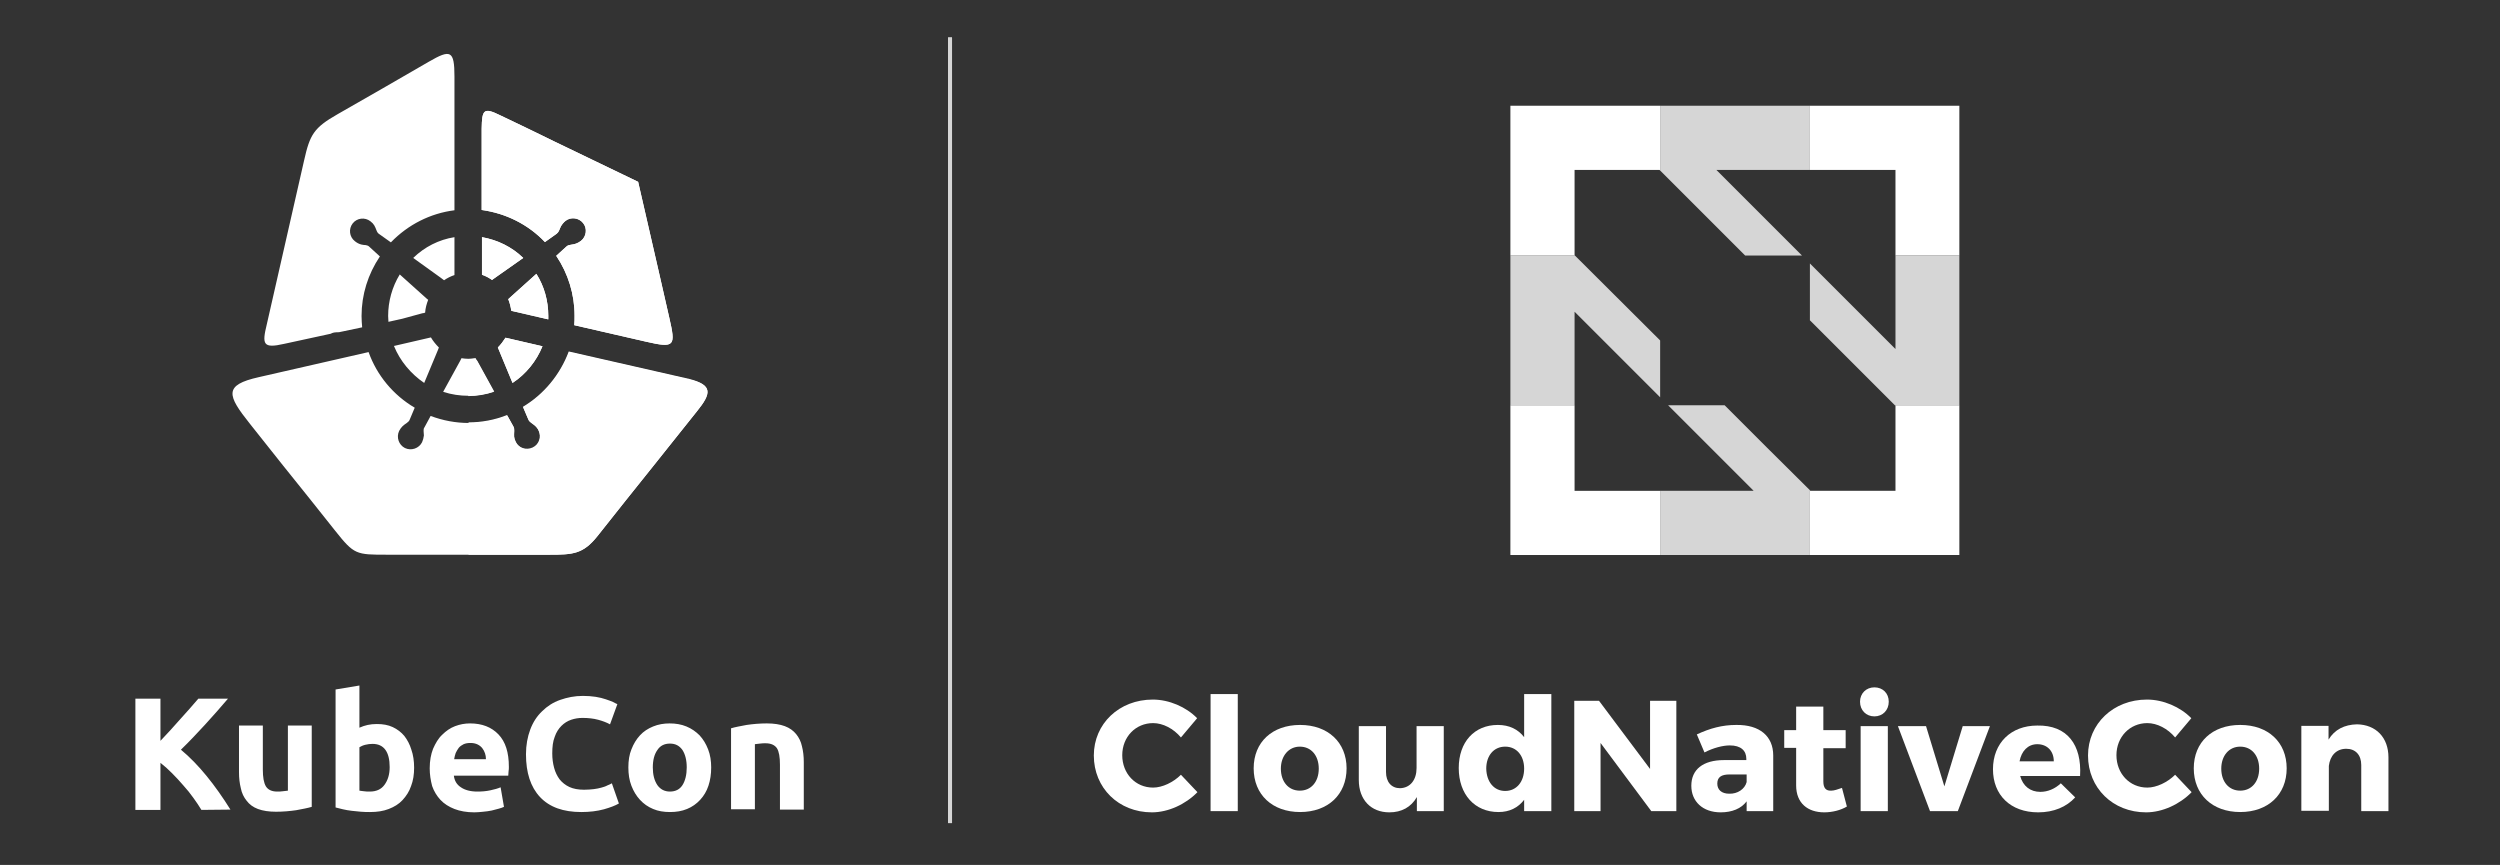 <?xml version="1.0" encoding="utf-8"?>
<!-- Generator: Adobe Illustrator 21.1.0, SVG Export Plug-In . SVG Version: 6.00 Build 0)  -->
<svg version="1.1" id="Layer_1" xmlns="http://www.w3.org/2000/svg" xmlns:xlink="http://www.w3.org/1999/xlink" x="0px" y="0px"
	 viewBox="0 0 818 283" style="enable-background:new 0 0 818 283;" xml:space="preserve">
<rect x="0" y="0" width="818" height="283" fill="#333333" stroke="none"/>
<style type="text/css">
	.st0{fill:#FFFFFF;}
	.st1{opacity:0.8;fill:#FFFFFF;}
	.st2{opacity:0.8;}
	.st3{clip-path:url(#SVGID_2_);fill:#FFFFFF;}
</style>
<g>
	<path class="st0" d="M239.2,238.3c1.3-0.4,3-0.7,5.1-1.1
		c2.1-0.3,4.3-0.5,6.6-0.5s4.3,0.3,5.9,0.9
		c1.6,0.6,2.8,1.5,3.7,2.6s1.6,2.5,1.9,4
		C262.8,245.7,263,247.5,263,249.3v15.6h-7.8v-14.7c0-2.5-0.3-4.3-1-5.4
		c-0.7-1-1.9-1.6-3.7-1.6c-0.6,0-1.2,0-1.8,0.1
		S247.5,243.4,247,243.5v21.3h-7.8V238.3z M224.7,251.1
		c0-2.4-0.5-4.3-1.4-5.7c-1-1.4-2.3-2.1-4.1-2.1
		S216,244,215.1,245.4c-1,1.4-1.5,3.3-1.5,5.7s0.5,4.3,1.5,5.8
		c1,1.4,2.4,2.1,4.1,2.1c1.8,0,3.2-0.7,4.1-2.1
		C224.2,255.5,224.7,253.5,224.7,251.1 M232.7,251.1
		c0,2.2-0.3,4.2-0.9,6c-0.6,1.8-1.5,3.3-2.7,4.6
		s-2.6,2.3-4.3,3s-3.5,1-5.6,1c-2,0-3.9-0.3-5.5-1
		C212,264,210.6,263,209.4,261.7s-2.1-2.8-2.8-4.6c-0.7-1.8-1-3.8-1-6
		s0.3-4.2,1-5.9c0.7-1.8,1.6-3.3,2.8-4.6
		s2.6-2.2,4.3-2.9s3.5-1,5.4-1c2,0,3.8,0.3,5.5,1
		s3.1,1.7,4.3,2.9c1.2,1.3,2.1,2.8,2.8,4.6
		S232.7,249,232.7,251.1 M190.2,265.7c-5.9,0-10.4-1.6-13.5-4.9
		c-3.1-3.3-4.6-8-4.6-14c0-3,0.5-5.7,1.4-8.1
		c0.9-2.4,2.2-4.4,3.9-6c1.6-1.6,3.6-2.9,5.9-3.7
		c2.3-0.8,4.7-1.3,7.4-1.3c1.5,0,2.9,0.1,4.2,0.3
		s2.4,0.5,3.3,0.8c0.9,0.3,1.7,0.6,2.4,0.9
		c0.6,0.3,1.1,0.6,1.4,0.7l-2.4,6.6
		c-1.1-0.6-2.4-1.1-3.9-1.5s-3.2-0.6-5.1-0.6
		c-1.3,0-2.5,0.2-3.7,0.6c-1.2,0.4-2.3,1.1-3.2,2
		s-1.7,2.1-2.2,3.6c-0.6,1.5-0.8,3.3-0.8,5.4
		c0,1.7,0.2,3.2,0.6,4.7c0.4,1.5,1,2.7,1.8,3.8
		C183.9,256,185,256.9,186.3,257.5c1.3,0.6,2.9,0.9,4.8,0.9
		c1.2,0,2.3-0.1,3.2-0.2c0.9-0.1,1.8-0.3,2.5-0.5
		s1.4-0.4,1.9-0.7c0.6-0.2,1.1-0.5,1.5-0.7l2.3,6.6
		c-1.2,0.7-2.8,1.3-4.9,1.9
		C195.4,265.4,192.9,265.7,190.2,265.7 M159,248.4
		c0-0.7-0.1-1.3-0.3-1.9c-0.2-0.6-0.5-1.2-0.9-1.7
		s-0.9-0.9-1.5-1.2s-1.4-0.5-2.3-0.5c-0.9,0-1.6,0.1-2.3,0.4
		c-0.6,0.3-1.2,0.7-1.6,1.2c-0.4,0.5-0.7,1.1-1,1.7
		c-0.2,0.6-0.4,1.3-0.5,2H159z M140.6,251.4c0-2.5,0.4-4.6,1.1-6.4
		c0.8-1.8,1.7-3.4,3-4.6c1.2-1.2,2.6-2.2,4.2-2.8
		C150.5,237,152.1,236.7,153.8,236.7c3.9,0,7,1.2,9.3,3.6
		c2.3,2.4,3.4,5.9,3.4,10.6c0,0.5,0,1-0.1,1.5c0,0.5-0.1,1-0.1,1.4
		h-17.8c0.2,1.6,0.9,2.9,2.3,3.8C152.1,258.5,153.9,259,156.2,259
		c1.4,0,2.8-0.1,4.2-0.4c1.4-0.3,2.5-0.6,3.4-1L164.9,264
		c-0.4,0.2-1,0.4-1.7,0.6c-0.7,0.2-1.5,0.4-2.3,0.6
		c-0.9,0.2-1.8,0.3-2.8,0.4c-1,0.1-2,0.2-2.9,0.2
		c-2.5,0-4.7-0.4-6.5-1.1s-3.4-1.7-4.6-3
		c-1.2-1.3-2.1-2.8-2.7-4.5
		C140.9,255.3,140.6,253.4,140.6,251.4 M135.5,251.2
		c0,2.2-0.3,4.2-1,6C133.9,259,132.9,260.5,131.7,261.8S129,264,127.2,264.7
		s-3.8,1-6.1,1c-0.9,0-1.9,0-3-0.1c-1-0.1-2-0.2-3-0.3
		c-1-0.1-2-0.3-2.9-0.5c-0.9-0.2-1.7-0.4-2.4-0.6v-38.6
		l7.8-1.3v13.8c0.9-0.4,1.8-0.7,2.7-0.9
		c0.9-0.2,2-0.3,3-0.3c2,0,3.7,0.3,5.2,1
		c1.5,0.7,2.8,1.7,3.8,2.9c1,1.3,1.8,2.8,2.3,4.5
		C135.2,247,135.5,249,135.5,251.2 M127.5,251c0-5-1.9-7.6-5.6-7.6
		c-0.8,0-1.6,0.1-2.4,0.3s-1.4,0.5-1.9,0.8v14.2
		c0.4,0.1,0.9,0.1,1.5,0.2C119.7,259,120.3,259,121,259
		c2.1,0,3.7-0.7,4.8-2.2C126.9,255.3,127.5,253.4,127.5,251 M102,264
		c-1.3,0.4-3,0.7-5.1,1.1c-2.1,0.3-4.3,0.5-6.6,0.5
		c-2.3,0-4.3-0.3-5.9-0.9c-1.6-0.6-2.8-1.5-3.7-2.7
		c-0.9-1.1-1.6-2.5-1.9-4.1c-0.4-1.6-0.6-3.3-0.6-5.2
		v-15.3H86v14.4c0,2.5,0.3,4.3,1,5.5C87.7,258.4,88.9,259,90.7,259
		c0.6,0,1.2,0,1.8-0.1c0.6-0.1,1.2-0.1,1.7-0.2v-21.3H102V264z
		 M65.9,265c-0.7-1.2-1.6-2.5-2.6-3.9c-1-1.4-2.1-2.8-3.3-4.1
		c-1.2-1.4-2.4-2.7-3.7-4s-2.5-2.4-3.8-3.4V265h-8.2v-36.4
		h8.2v13.8c2.1-2.2,4.3-4.6,6.4-7
		c2.2-2.4,4.2-4.7,6-6.8h9.7c-2.5,2.9-5,5.8-7.5,8.5
		s-5.1,5.5-7.9,8.2c2.9,2.4,5.7,5.3,8.4,8.6
		s5.3,7,7.8,11L65.9,265L65.9,265z"/>
	<path class="st0" d="M131.6,104.3l-4.5,1c0-0.6-0.1-1.3-0.1-1.9
		c0-4.8,1.3-9.5,3.8-13.6l8.8,7.9c0.2,0.1,0.3,0.3,0.5,0.4
		c-0.5,1.3-0.9,2.7-1,4.2c-0.3,0.1-0.6,0.2-0.9,0.2
		L131.6,104.3z M148.7,77.6v12.4c-1.2,0.4-2.4,1-3.4,1.7
		c-0.4-0.3-0.8-0.6-1.2-0.9l-8.9-6.4
		C138.9,80.8,143.6,78.4,148.7,77.6 M87.3,106.1
		C91.6,87.2,95.2,71.4,99.5,52.5c1.9-8.5,3.2-10.7,10.9-15.1
		c10.7-6.1,18.5-10.6,29.9-17.2c7.1-4.1,8.4-3.8,8.4,4.9
		v43.7c-7.9,1-15.2,4.7-20.8,10.5l-3.8-2.7
		c-0.5-0.3-0.7-0.7-0.9-1.2c-0.5-1.3-0.8-2.1-2-3
		c-1.8-1.4-4.4-1.1-5.8,0.7c-1.4,1.8-1.1,4.4,0.7,5.8
		c0.6,0.5,1.3,0.9,2.1,1.1c0.5,0.1,1,0.2,1.5,0.2
		c0.5,0.1,0.8,0.2,1.1,0.5l3.5,3.2c-3.9,5.8-6,12.5-6,19.5
		c0,1.3,0.1,2.5,0.2,3.7l-7.6,1.6c-0.5,0-1,0-1.6,0.1
		c-0.4,0.1-0.8,0.2-1.1,0.4c-5,1.1-10.1,2.2-15.2,3.3
		C86,114.1,85.7,112.7,87.3,106.1 M157.7,89.9V77.6
		c5.1,0.9,9.8,3.2,13.5,6.8l-9.8,6.9
		c-0.1,0.1-0.3,0.2-0.4,0.3C160,90.9,158.9,90.3,157.7,89.9
		 M179.4,104.5l-12.1-2.8c-0.2-1.3-0.5-2.6-1-3.8
		c0.1-0.1,0.2-0.2,0.3-0.3l8.9-8
		c2.6,4.1,3.9,8.9,3.9,13.7
		C179.4,103.7,179.4,104.1,179.4,104.5 M163.6,37.7
		c6.5,3.1,11.3,5.4,17.8,8.6c9.1,4.4,18.2,8.8,27.4,13.2
		c2.3,9.9,4.5,19.7,6.8,29.6c1.3,5.9,2.1,9,3.4,14.9
		c2.1,9.2,1.9,10-7.6,7.8l-23.5-5.4c0.1-1,0.1-2,0.1-3.1
		c0-7-2.1-13.8-6-19.6l3.3-3c0.4-0.4,0.8-0.5,1.4-0.6
		c1.4-0.2,2.2-0.4,3.4-1.3c1.8-1.4,2.1-4.1,0.7-5.8
		c-1.4-1.8-4.1-2.1-5.8-0.7c-0.6,0.5-1.1,1.1-1.5,1.8
		c-0.2,0.5-0.4,0.9-0.6,1.4c-0.2,0.4-0.4,0.7-0.8,1
		l-3.8,2.7c-5.5-5.8-12.8-9.4-20.7-10.5V42.1
		C157.7,35.8,158.3,35.1,163.6,37.7 M155.6,117.2
		c-0.8,0.1-1.6,0.2-2.4,0.2c-0.8,0-1.5-0.1-2.2-0.2
		c-0.1,0.3-0.3,0.5-0.4,0.8l-5.6,10.2
		c2.7,0.9,5.5,1.3,8.3,1.3c2.9,0,5.7-0.5,8.4-1.4l-5.5-10
		C155.9,117.8,155.7,117.5,155.6,117.2 M165.4,110.5L177.5,113.3
		c-2,4.9-5.4,9.1-9.8,12l-4.8-11.6
		C163.9,112.7,164.7,111.6,165.4,110.5 M128.9,113.2L141,110.4
		c0.7,1.2,1.6,2.3,2.6,3.3c-0.1,0.3-0.2,0.5-0.3,0.8
		l-4.5,10.8C134.4,122.3,130.9,118.1,128.9,113.2 M228.1,134.5
		c-5.8,7.2-8.4,10.6-14.2,17.8
		c-6.6,8.2-11.9,14.9-18.4,23.1c-4.7,5.9-8,6.1-15.8,6.1
		h-26.4h-26.6c-10.2,0-10.8,0-17-7.8
		c-6.1-7.7-10.9-13.7-17.1-21.4c-4.8-6-6-7.6-10.8-13.6
		c-7.5-9.4-8.7-12.7,2.9-15.3l35.9-8.2
		c2.7,7.6,8.1,14.1,15.1,18.2l-1.6,3.8
		c-0.2,0.6-0.5,0.8-1,1.2c-1.2,0.8-1.8,1.3-2.5,2.6
		c-1,2.1-0.1,4.6,1.9,5.6c2.1,1,4.6,0.1,5.6-1.9
		c0.3-0.7,0.5-1.4,0.6-2.2c0-0.5-0.1-1-0.1-1.5s0-0.8,0.3-1.2
		l2-3.7c4,1.5,8.2,2.3,12.5,2.3s8.6-0.8,12.6-2.4l2,3.6
		c0.3,0.5,0.3,0.9,0.3,1.5c-0.1,1.4-0.2,2.2,0.5,3.6
		c1,2.1,3.5,2.9,5.6,1.9s2.9-3.5,1.9-5.6
		c-0.3-0.7-0.8-1.3-1.4-1.8c-0.4-0.3-0.8-0.6-1.2-0.9
		s-0.6-0.5-0.8-1l-1.7-4c6.9-4.1,12.2-10.6,15-18.1l39.5,9
		C233.3,126,232.7,128.8,228.1,134.5"/>
	<path class="st0" d="M157.7,89.9V77.6c5.1,0.9,9.8,3.2,13.5,6.8
		l-9.8,6.9c-0.1,0.1-0.3,0.2-0.4,0.3
		C160,90.9,158.9,90.3,157.7,89.9 M179.4,104.5l-12.1-2.8
		c-0.2-1.3-0.5-2.6-1-3.8c0.1-0.1,0.2-0.2,0.3-0.3l8.9-8
		c2.6,4.1,3.9,8.9,3.9,13.7
		C179.4,103.7,179.4,104.1,179.4,104.5 M163.6,37.7
		c6.5,3.1,11.3,5.4,17.8,8.6c9.1,4.4,18.2,8.8,27.4,13.2
		c2.3,9.9,4.5,19.7,6.8,29.6c1.3,5.9,2.1,9,3.4,14.9
		c2.1,9.2,1.9,10-7.6,7.8l-23.5-5.4c0.1-1,0.1-2,0.1-3.1
		c0-7-2.1-13.8-6-19.6l3.3-3c0.4-0.4,0.8-0.5,1.4-0.6
		c1.4-0.2,2.2-0.4,3.4-1.3c1.8-1.4,2.1-4.1,0.7-5.8
		c-1.4-1.8-4.1-2.1-5.8-0.7c-0.6,0.5-1.1,1.1-1.5,1.8
		c-0.2,0.5-0.4,0.9-0.6,1.4c-0.2,0.4-0.4,0.7-0.8,1
		l-3.8,2.7c-5.5-5.8-12.8-9.4-20.7-10.5V42.1
		C157.7,35.8,158.3,35.1,163.6,37.7 M165.4,110.5L177.5,113.3
		c-2,4.9-5.4,9.1-9.8,12l-4.8-11.6
		C163.9,112.7,164.7,111.6,165.4,110.5 M153.2,129.6v-12.1
		c0.8,0,1.6-0.1,2.4-0.2c0.2,0.3,0.3,0.6,0.5,0.9l5.5,10
		C158.9,129.1,156.1,129.6,153.2,129.6 M228.1,134.5
		c-5.8,7.2-8.4,10.6-14.2,17.8
		c-6.6,8.2-11.9,14.9-18.4,23.1c-4.7,5.9-8,6.1-15.8,6.1
		h-26.4v-43.3c4.3,0,8.6-0.8,12.6-2.4l2,3.6
		c0.3,0.5,0.3,0.9,0.3,1.5c-0.1,1.4-0.2,2.2,0.5,3.6
		c1,2.1,3.5,2.9,5.6,1.9s2.9-3.5,1.9-5.6
		C175.9,140.1,175.4,139.5,174.8,139c-0.4-0.3-0.8-0.6-1.2-0.9
		s-0.6-0.5-0.8-1l-1.7-4c6.9-4.1,12.2-10.6,15-18.1l39.5,9
		C233.3,126,232.7,128.8,228.1,134.5"/>
</g>
<g>
	<polygon class="st0" points="515.2,132.6 494.2,132.6 494.2,181.6 543.2,181.6 
		543.2,160.6 515.2,160.6 	"/>
	<polygon class="st0" points="620.2,132.7 620.2,160.6 592.3,160.6 592.2,160.4 
		592.2,181.6 641.1,181.6 641.1,132.6 620,132.6 	"/>
	<polygon class="st0" points="494.2,83.6 515.3,83.6 515.2,83.4 515.2,55.6 
		515.2,55.6 543,55.6 543.2,55.8 543.2,34.6 494.2,34.6 	"/>
	<polygon class="st0" points="592.2,34.6 592.2,55.6 620.2,55.6 620.2,83.6 
		641.1,83.6 641.1,34.6 	"/>
	<polygon class="st1" points="589.6,83.6 561.6,55.6 592.2,55.6 592.2,34.6 
		543.2,34.6 543.2,55.8 571,83.6 	"/>
	<polygon class="st1" points="564.3,132.6 545.8,132.6 569,155.8 573.8,160.6 
		564.2,160.6 543.2,160.6 543.2,181.6 592.2,181.6 592.2,160.4 
		578.2,146.5 	"/>
	<polygon class="st1" points="620.2,83.6 620.2,104.6 620.2,114.2 615.4,109.4 
		592.2,86.2 592.2,104.8 606.1,118.7 620,132.6 641.1,132.6 
		641.1,83.6 	"/>
	<polygon class="st1" points="543.2,111.4 515.3,83.6 494.2,83.6 494.2,132.6 
		515.2,132.6 515.2,102 543.2,130 	"/>
	<path class="st0" d="M391.7,235l-5.3,6.3c-2.4-2.9-5.9-4.7-9.1-4.7
		c-5.7,0-10.1,4.5-10.1,10.5S371.5,257.7,377.3,257.7
		c3,0,6.6-1.7,9.1-4.2l5.4,5.7c-3.9,4-9.6,6.6-14.9,6.6
		c-10.9,0-19-8-19-18.6c0-10.4,8.3-18.3,19.3-18.3
		C382.5,228.9,388.1,231.3,391.7,235z"/>
	<path class="st0" d="M396.1,265.4v-38.3H405v38.3H396.1z"/>
	<path class="st0" d="M440.6,251.4c0,8.6-6.1,14.3-15.2,14.3
		S410.2,260,410.2,251.4s6.1-14.2,15.2-14.2
		S440.6,242.9,440.6,251.4z M419.1,251.5c0,4.3,2.5,7.2,6.2,7.2
		s6.2-2.9,6.2-7.2s-2.5-7.2-6.2-7.2
		C421.7,244.3,419.1,247.3,419.1,251.5z"/>
	<path class="st0" d="M472.5,265.4h-8.9v-4.6c-1.9,3.3-5,5-9,5c-6,0-10-4.1-10-10.6
		v-17.6H453.5v15c0,3.3,1.8,5.3,4.6,5.3
		C461.5,257.8,463.5,255.1,463.5,251.3v-13.7h8.9v27.8H472.5V265.4z"/>
	<path class="st0" d="M507.6,265.4h-8.9v-3.7c-2,2.6-4.8,4-8.4,4
		c-7.8,0-13-5.8-13-14.4c0-8.5,5.1-14.1,12.8-14.1
		c3.7,0,6.6,1.4,8.6,4v-14.1h8.9V265.4z M498.7,251.5
		c0-4.3-2.5-7.2-6.2-7.2s-6.2,2.9-6.2,7.2
		c0.1,4.3,2.5,7.3,6.2,7.3S498.7,255.8,498.7,251.5z"/>
	<path class="st0" d="M540.3,265.4l-16.6-22.3v22.3h-8.6v-36.1h8.1
		l16.7,22.3v-22.3H548.5v36.1H540.3z"/>
	<path class="st0" d="M580.2,247.2v18.2H571.5v-3.2
		c-1.8,2.4-4.8,3.6-8.5,3.6c-5.9,0-9.6-3.6-9.6-8.7
		c0-5.3,3.8-8.4,10.7-8.4h7.3v-0.4c0-2.7-1.8-4.4-5.4-4.4
		c-2.3,0-5.4,0.8-8.3,2.3l-2.5-5.9c4.3-2,8.3-3.1,12.9-3.1
		C575.8,237.1,580.2,240.9,580.2,247.2z M571.5,255.9v-2.5h-5.6
		c-2.7,0-4,0.9-4,3c0,2,1.4,3.3,3.9,3.3
		C568.5,259.8,570.9,258.2,571.5,255.9z"/>
	<path class="st0" d="M604.3,263.9c-2,1.2-4.8,1.9-7.4,1.9
		c-5.4,0-9.2-3-9.2-8.8v-12.3h-3.9v-5.8h3.9v-7.7h8.9v7.7
		h7.3v5.9h-7.3v10.9c0,2.2,0.9,3.1,2.6,3
		c0.9,0,2.1-0.4,3.5-0.9L604.3,263.9z"/>
	<path class="st0" d="M618,229.6c0,2.8-2,4.8-4.7,4.8s-4.7-2-4.7-4.8
		c0-2.7,2-4.7,4.7-4.7C616,224.9,618,226.8,618,229.6z M608.8,265.4
		v-27.8h8.9v27.8H608.8z"/>
	<path class="st0" d="M631.5,265.4L621,237.6h9.2l6,19.7l6-19.7h8.9l-10.5,27.8
		L631.5,265.4L631.5,265.4z"/>
	<path class="st0" d="M680.6,253.9H661c0.9,3.3,3.3,5.2,6.6,5.2
		c2.4,0,4.8-1,6.7-2.8L679,260.9c-2.8,3.1-7,4.9-12.1,4.9
		c-9.1,0-14.8-5.7-14.8-14.1c0-8.6,5.9-14.3,14.5-14.3
		C676.4,237.2,681.2,243.7,680.6,253.9z M672,249.1
		c0-3.4-2.2-5.6-5.4-5.6c-3.1,0-5.2,2.3-5.8,5.6H672z"/>
	<path class="st0" d="M717,235l-5.3,6.3c-2.4-2.9-5.9-4.7-9.1-4.7
		c-5.7,0-10.1,4.5-10.1,10.5s4.3,10.6,10.1,10.6
		c3,0,6.6-1.7,9.1-4.2l5.4,5.7c-3.9,4-9.6,6.6-14.9,6.6
		c-10.9,0-19-8-19-18.6c0-10.4,8.3-18.3,19.3-18.3
		C707.8,228.9,713.4,231.3,717,235z"/>
	<path class="st0" d="M748.2,251.4c0,8.6-6.1,14.3-15.2,14.3
		c-9.1,0-15.2-5.7-15.2-14.3S723.9,237.2,733,237.2
		C742.2,237.2,748.2,242.9,748.2,251.4z M726.8,251.5
		c0,4.3,2.5,7.2,6.2,7.2s6.2-2.9,6.2-7.2s-2.5-7.2-6.2-7.2
		S726.8,247.3,726.8,251.5z"/>
	<path class="st0" d="M781.5,247.8v17.6h-8.9v-15.1C772.6,247,770.7,245,767.7,245
		c-3.3,0-5.3,2.3-5.7,5.6v14.7h-9V237.5h8.9v4.5
		c2-3.3,5.2-4.9,9.3-5C777.4,237.1,781.5,241.3,781.5,247.8z"/>
</g>
<g class="st2">
	<g>
		<g>
			<rect id="SVGID_5_" x="310.2" y="12.3" class="st0" width="1.3" height="257"/>
		</g>
		<g>
			<g>
				<defs>
					<rect id="SVGID_1_" x="310.2" y="12.3" width="1.3" height="257"/>
				</defs>
				<use xlink:href="#SVGID_1_"  style="overflow:visible;fill:#FFFFFF;"/>
				<clipPath id="SVGID_2_">
					<use xlink:href="#SVGID_1_"  style="overflow:visible;"/>
				</clipPath>
				<rect x="310.2" y="12.3" class="st3" width="1.3" height="257"/>
			</g>
		</g>
	</g>
</g>
</svg>
